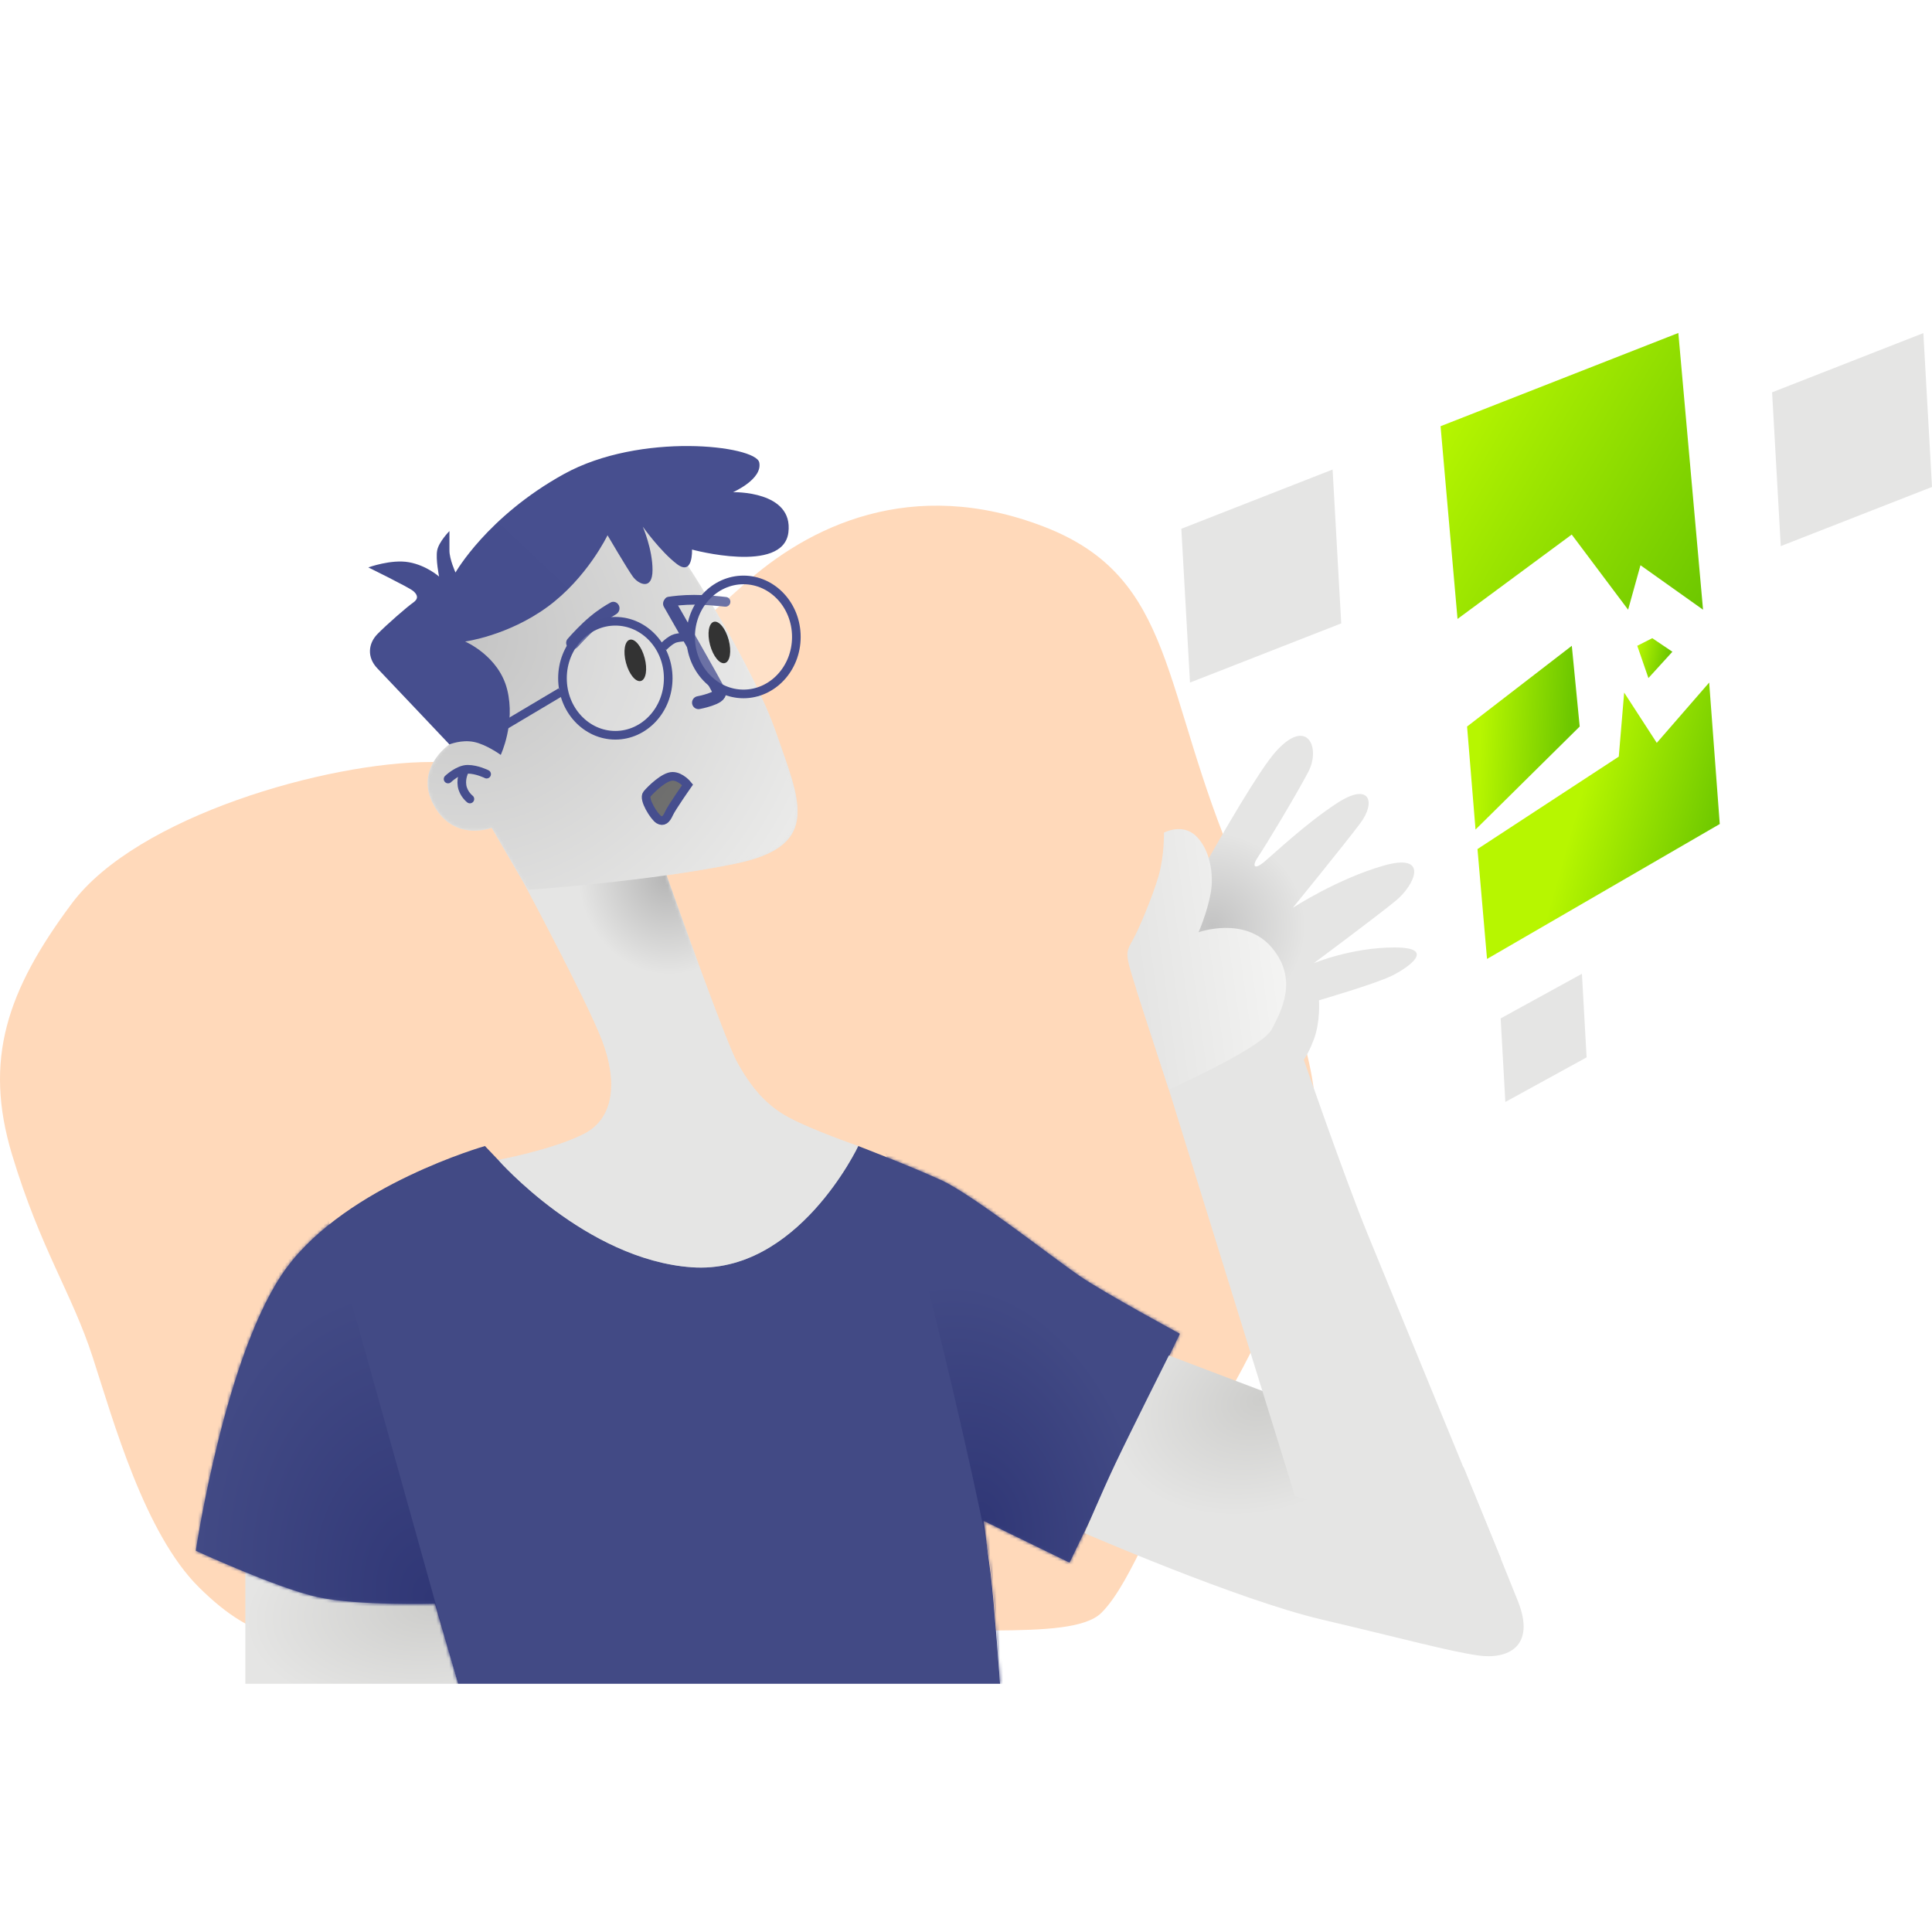 <svg xmlns="http://www.w3.org/2000/svg" width="600" height="600" fill="none" viewBox="0 0 600 600"><g clip-path="url(#clip0)"><path fill="#FFD9BA" fill-rule="evenodd" d="M384.051 269.436c-23.676-54.886-18.571-89.918-59.752-105.833-41.181-15.915-73.321-.164-93.508 18.138-20.186 18.302-64.597 54.906-96.896 54.906-32.299 0-91.403 16.875-111.59 43.93-20.186 27.055-27.453 48.54-18.571 77.982 8.882 29.442 18.572 42.97 25.032 62.863 6.46 19.894 16.149 54.906 33.106 71.617 16.957 16.71 31.984 21.811 76.395 13.057 44.411-8.753 85.064 8.33 118.977 2.76 33.914-5.57 75.095 1.591 84.785-7.958 9.689-9.548 18.571-36.604 27.453-48.54 8.883-11.936 39.601-65.948 39.601-92.207 0-26.26-1.356-35.829-25.032-90.715z" clip-rule="evenodd"></path><g filter="url(#filter0_d)"><path fill="url(#paint0_radial)" fill-rule="evenodd" d="M76.195 474.724v34.782h66.042l-7.168-24.871-58.874-9.911z" clip-rule="evenodd"></path><path fill="#424A85" fill-rule="evenodd" d="M366.425 400.808s-23.304-12.594-31.18-17.967c-7.877-5.374-33.236-25.279-42.813-29.679-9.578-4.4-25.891-10.657-25.891-10.657l-111.822 4.315-4.111-4.315s-42.662 12.129-61.59 37.784c-18.927 25.655-28.208 87.898-28.208 87.898s25.453 11.731 37.955 14.431c12.501 2.701 36.304 2.017 36.304 2.017l7.168 24.871H310.58s-1.849-25.789-2.907-34.066c-1.057-8.277-2.211-16.546-2.211-16.546l26.696 12.99 34.267-71.076z" clip-rule="evenodd"></path><mask id="fyj7jqqlla" width="307" height="168" x="60" y="342" maskUnits="userSpaceOnUse"><path fill="#fff" fill-rule="evenodd" d="M366.425 400.808s-23.304-12.594-31.18-17.967c-7.877-5.374-33.236-25.279-42.813-29.679-9.578-4.4-25.891-10.657-25.891-10.657l-111.822 4.315-4.111-4.315s-42.662 12.129-61.59 37.784c-18.927 25.655-28.208 87.898-28.208 87.898s25.453 11.731 37.955 14.431c12.501 2.701 36.304 2.017 36.304 2.017l7.168 24.871H310.58s-1.849-25.789-2.907-34.066c-1.057-8.277-2.211-16.546-2.211-16.546l26.696 12.99 34.267-71.076z" clip-rule="evenodd"></path></mask><g fill-rule="evenodd" clip-rule="evenodd" mask="url(#fyj7jqqlla)"><path fill="url(#paint1_radial)" d="M142.238 509.505l-41.233-147.628-64.715 13.01 32.155 134.618h73.793z"></path><path fill="url(#paint2_radial)" d="M310.581 509.505s-1.609-26.987-3.364-38.799c-1.754-11.812-13.929-65.21-20.689-90.417-6.761-25.207-16.481-48.18-16.481-48.18l96.378 36.943 12.348 72.783-25.841 67.67h-42.351z"></path></g><path fill="url(#paint3_radial)" fill-rule="evenodd" d="M363.002 407.54s-12.117 24.124-16.533 33.429c-4.416 9.305-9.651 21.773-9.651 21.773s47.604 20.679 73.562 26.79c25.958 6.111 39.478 9.836 48.612 11.171 9.134 1.335 18.116-2.627 12.385-16.927-5.73-14.3-16.813-41.466-16.813-41.466l-91.562-34.77z" clip-rule="evenodd"></path><path fill="#E5E5E4" fill-rule="evenodd" d="M363.002 324.942l39.181 126.322 63.968 19.442s-33.91-82.476-41.384-100.768c-7.473-18.291-20.786-56.893-20.786-56.893l-40.979 11.897z" clip-rule="evenodd"></path><path fill="url(#paint4_radial)" fill-rule="evenodd" d="M363.002 324.942s27.272-1.621 33.559-3.062c6.287-1.44 9.386-6.989 11.471-12.517 2.086-5.529 1.591-12.124 1.591-12.124s17.564-5.114 22.62-7.614c5.056-2.5 14.152-8.793.832-8.793-13.319 0-25.043 4.879-25.043 4.879s19.8-14.74 25.508-19.446c5.708-4.706 10.641-14.991-3.841-10.846-14.482 4.144-28.197 13.095-28.197 13.095s15.931-19.582 20.913-26.206c4.983-6.623 3.026-12.868-6.958-6.434s-20.515 16.53-23.199 18.667c-2.685 2.136-3.598 1.139-1.484-1.96 2.113-3.099 11.557-18.709 15.529-26.268 3.973-7.558-.365-17.345-10.249-6.133-9.884 11.213-43.121 73.769-43.121 73.769l10.069 30.993z" clip-rule="evenodd"></path><path fill="url(#paint5_linear)" fill-rule="evenodd" d="M394.911 306.317c3.055-5.767 8.4-15.647 0-25.505-8.4-9.859-22.699-4.695-22.699-4.695s2.607-5.855 3.755-12.001c1.149-6.145-.299-13.873-4.576-17.935-4.277-4.062-9.926-.995-9.926-.995s.183 6.999-1.641 13.377c-1.824 6.378-6.202 16.727-8.009 19.906-1.807 3.18-2.156 3.959-1.078 8.25 1.078 4.29 12.265 38.223 12.265 38.223s28.854-12.858 31.909-18.625z" clip-rule="evenodd"></path><path fill="url(#paint6_linear)" fill-rule="evenodd" d="M447.38 118.958l5.27 59.856 35.465-26.209 17.511 23.337 3.839-13.811 19.432 13.811L521.223 90l-73.843 28.958z" clip-rule="evenodd"></path><path fill="url(#paint7_linear)" fill-rule="evenodd" d="M461.811 284.404l-2.964-34.127 43.881-28.708 1.673-19.888 10.127 15.619 16.273-18.734 3.285 43.934-72.275 41.904z" clip-rule="evenodd"></path><path fill="url(#paint8_linear)" fill-rule="evenodd" d="M455.615 212.224l2.621 31.995 32.353-31.995-2.45-25.074-32.524 25.074z" clip-rule="evenodd"></path><path fill="url(#paint9_linear)" fill-rule="evenodd" d="M508.467 187.15l3.466 10.02 7.443-8.172-6.25-4.212-4.659 2.364z" clip-rule="evenodd"></path><path fill="#E5E5E4" fill-rule="evenodd" d="M366.873 150.812l2.692 47.754 46.969-18.368-2.684-47.783-46.977 18.397zM550.34 108.437l2.693 47.754 46.968-18.369-2.684-47.782-46.977 18.397zM466.039 302.872l1.462 25.949 25.237-13.849-1.456-25.964-25.243 13.864zM134.765 236.744c6.356 11.467 17.931 6.926 17.931 6.926l10.112 17.374h-.001s19.245 35.938 24.107 48.486c4.862 12.547 4.112 24.353-5.691 29.274-9.803 4.921-26.503 8.017-26.503 8.017s27.233 30.985 60.1 33.338c32.867 2.354 51.722-37.653 51.722-37.653s-14.146-4.881-21.571-8.862c-7.425-3.98-11.907-9.8-15.942-16.957-3.526-6.252-18.319-47.855-22.003-58.275 7.272-1.019 14.632-2.215 21.341-3.595 25.181-5.179 20.823-17.525 14.164-36.392-.471-1.333-.953-2.699-1.437-4.097-7.333-21.183-27.144-51.534-27.144-51.534s-11.631-17.131-16.988-18.499c-5.357-1.369-20.033 7.401-35.994 20.251-4.94 3.977-9.431 7.076-13.248 9.709-8.514 5.873-13.67 9.43-12.955 15.259 1.035 8.442 4.811 28.266 4.811 28.266s-11.167 7.496-4.811 18.964z" clip-rule="evenodd"></path><mask id="28vld24hgb" width="135" height="237" x="132" y="144" maskUnits="userSpaceOnUse"><path fill="#fff" fill-rule="evenodd" d="M134.765 236.744c6.356 11.467 17.931 6.926 17.931 6.926l10.112 17.374h-.001s19.245 35.938 24.107 48.486c4.862 12.547 4.112 24.353-5.691 29.274-9.803 4.921-26.503 8.017-26.503 8.017s27.233 30.985 60.1 33.338c32.867 2.354 51.722-37.653 51.722-37.653s-14.146-4.881-21.571-8.862c-7.425-3.98-11.907-9.8-15.942-16.957-3.526-6.252-18.319-47.855-22.003-58.275 7.272-1.019 14.632-2.215 21.341-3.595 25.181-5.179 20.823-17.525 14.164-36.392-.471-1.333-.953-2.699-1.437-4.097-7.333-21.183-27.144-51.534-27.144-51.534s-11.631-17.131-16.988-18.499c-5.357-1.369-20.033 7.401-35.994 20.251-4.94 3.977-9.431 7.076-13.248 9.709-8.514 5.873-13.67 9.43-12.955 15.259 1.035 8.442 4.811 28.266 4.811 28.266s-11.167 7.496-4.811 18.964z" clip-rule="evenodd"></path></mask><g fill-rule="evenodd" clip-rule="evenodd" mask="url(#28vld24hgb)"><path fill="url(#paint10_radial)" d="M162.807 261.044s19.245 35.938 24.107 48.486c4.861 12.547 4.112 24.353-5.691 29.274-9.804 4.921-26.504 8.017-26.504 8.017s27.234 30.985 60.101 33.338c32.867 2.354 51.721-37.653 51.721-37.653s-14.145-4.881-21.57-8.862c-7.425-3.98-11.907-9.8-15.942-16.957-4.036-7.157-22.837-60.638-22.837-60.638l-43.385 4.995z"></path><path fill="url(#paint11_radial)" d="M152.696 243.67s-11.574 4.541-17.93-6.926c-6.356-11.468 4.81-18.964 4.81-18.964s-3.775-19.824-4.81-28.266c-1.036-8.442 10.242-12.118 26.203-24.968 15.961-12.85 30.637-21.62 35.994-20.251 5.357 1.368 16.988 18.499 16.988 18.499s19.811 30.351 27.144 51.534c7.333 21.183 14.234 34.944-12.727 40.489-26.962 5.545-64.45 8.132-64.45 8.132l-11.222-19.279z"></path></g><path fill="url(#paint12_linear)" fill-rule="evenodd" d="M114.38 162.81s12.447 6.096 13.911 7.297c1.464 1.201 1.75 2.453 0 3.649-1.751 1.196-8.285 6.88-11.098 9.776-2.813 2.896-3.316 7.169 0 10.628 3.316 3.46 22.383 23.619 22.383 23.619s3.727-1.549 7.596-.774c3.868.774 8.337 4.028 8.337 4.028s4.618-9.754 2.007-20.27c-2.612-10.515-13.083-14.942-13.083-14.942s13.27-1.756 25.586-10.751c12.316-8.995 18.655-22.247 18.655-22.247s6.129 10.453 7.857 12.834c1.728 2.381 6.116 4.473 6.116-2.052 0-6.526-3.03-13.458-3.03-13.458s5.46 7.689 10.58 11.6c5.119 3.91 4.713-4.485 4.713-4.485s28.299 7.709 29.931-5.307c1.632-13.016-17.197-12.514-17.197-12.514s9.263-4.015 8.143-9.248c-1.119-5.232-36.895-9.524-60.695 3.641-23.799 13.166-33.634 30.557-33.634 30.557s-1.882-4.109-1.882-6.843v-6.034s-3.311 3.341-3.811 6.034c-.501 2.692.596 8.109.596 8.109s-3.872-3.478-9.383-4.461c-5.511-.984-12.598 1.614-12.598 1.614z" clip-rule="evenodd"></path><path stroke="#464E8E" stroke-linecap="round" stroke-width="2.681" d="M139.154 228.524s3.168-3.025 6.078-3.025c2.909 0 5.892 1.513 5.892 1.513"></path><path stroke="#464E8E" stroke-linecap="round" stroke-width="2.681" d="M144.295 225.918s-1.207 2.097-.807 4.677c.4 2.58 2.441 4.137 2.441 4.137"></path><path fill="#000" fill-rule="evenodd" d="M199.02 198.078c1.598-.428 2.125-3.644 1.177-7.182-.948-3.538-3.012-6.06-4.61-5.631-1.598.428-2.125 3.643-1.177 7.182.948 3.538 3.012 6.059 4.61 5.631zM225.124 192.515c1.598-.428 2.125-3.643 1.177-7.182-.949-3.538-3.013-6.06-4.61-5.631-1.598.428-2.125 3.643-1.177 7.182.948 3.538 3.012 6.059 4.61 5.631z" clip-rule="evenodd"></path><path stroke="#464E8E" stroke-linecap="round" stroke-width="4.022" d="M207.935 174.067s14.704 25.545 15.472 27.459c.768 1.914-6.473 3.282-6.473 3.282"></path><path fill="#474F8F" fill-rule="evenodd" d="M206.29 173.385c0-.709.492-1.319 1.192-1.432 1.515-.245 4.381-.607 8.066-.607 3.951 0 7.982.416 9.985.658.747.09 1.297.725 1.297 1.477 0 .91-.798 1.617-1.704 1.519-2.247-.244-6.295-.629-9.522-.629-2.908 0-5.759.312-7.525.553-.936.127-1.789-.595-1.789-1.539zM191.923 174.178c-.57-.679-1.516-.897-2.295-.476-1.41.762-3.796 2.2-6.465 4.44-2.866 2.405-5.467 5.238-6.863 6.834-.633.725-.625 1.794-.006 2.531.798.952 2.265.961 3.098.04 1.571-1.739 4.07-4.39 6.321-6.279 1.952-1.637 4.076-3.003 5.621-3.914 1.115-.659 1.421-2.184.589-3.176z" clip-rule="evenodd"></path><path fill="#fff" fill-opacity=".2" stroke="#464E8E" stroke-width="2.681" d="M207.518 197.234c0 9.866-7.437 17.702-16.418 17.702-8.981 0-16.418-7.836-16.418-17.702 0-9.866 7.437-17.702 16.418-17.702 8.981 0 16.418 7.836 16.418 17.702zM247.314 184.396c0 9.866-7.438 17.702-16.418 17.702-8.981 0-16.419-7.836-16.419-17.702 0-9.866 7.438-17.702 16.419-17.702 8.98 0 16.418 7.836 16.418 17.702z"></path><path stroke="#464E8E" stroke-width="2.681" d="M205.957 187.525s2.163-2.265 3.793-2.697c1.63-.432 3.793-.432 3.793-.432M174.131 201.525l-17.504 10.412"></path><path fill="#000" fill-opacity=".5" fill-rule="evenodd" stroke="#464E8E" stroke-width="2.681" d="M213.543 230.325s-2.118-2.636-4.686-2.636c-2.567 0-6.649 3.979-7.931 5.511-1.283 1.532 2.29 7.094 3.66 7.918 1.37.823 2.323.019 3.16-1.867.837-1.885 5.797-8.926 5.797-8.926z" clip-rule="evenodd"></path><mask id="lehctdatlc" width="541" height="420" x="60" y="90" maskUnits="userSpaceOnUse"><path fill="#fff" fill-rule="evenodd" d="M452.65 178.814l-5.27-59.856L521.223 90l7.674 85.942-19.432-13.811-3.839 13.811-17.511-23.337-35.465 26.209zM114.38 162.81s12.447 6.096 13.911 7.297l86.226 87.192c-2.487.392-4.994.763-7.491 1.113 3.684 10.42 18.477 52.022 22.003 58.274 4.035 7.158 8.517 12.977 15.942 16.958 7.404 3.969 21.49 8.834 21.57 8.861 0 0-18.854 40.007-51.721 37.654-32.867-2.354-60.1-33.339-60.1-33.339h-.001l-4.111-4.315s-42.662 12.129-61.59 37.784c-18.927 25.655-28.208 87.897-28.208 87.897s6.958 3.208 15.385 6.654v34.666l66.042-.001H310.58s-1.849-25.788-2.907-34.065c-1.057-8.278-2.211-16.546-2.211-16.546l26.696 12.99 6.576-13.639c-1.168 2.717-1.916 4.497-1.916 4.497s47.603 20.68 73.561 26.791c8.479 1.996 15.63 3.737 21.735 5.224l.014.003.006.002.006.001c12.573 3.062 20.705 5.042 26.852 5.94 9.134 1.335 18.116-2.626 12.385-16.926-1.492-3.725-3.348-8.322-5.277-13.085l.05.015-3.162-7.691c-4.431-10.918-8.424-20.705-8.424-20.705l-.102-.039c-10.553-25.677-25.107-61.103-29.695-72.333-6.287-15.386-16.705-45.144-19.855-54.208 1.293-1.951 2.287-4.161 3.12-6.368 2.085-5.529 1.591-12.124 1.591-12.124s17.564-5.113 22.619-7.613c5.056-2.5 14.152-8.793.833-8.793-13.319 0-25.043 4.879-25.043 4.879s19.799-14.74 25.507-19.446c5.708-4.706 10.641-14.991-3.841-10.846-14.482 4.144-28.197 13.095-28.197 13.095s15.931-19.582 20.914-26.206c4.982-6.624 3.025-12.868-6.959-6.434-7.581 4.886-15.478 11.883-20.015 15.903-1.438 1.274-2.538 2.249-3.184 2.763-2.684 2.137-3.597 1.14-1.484-1.959s11.557-18.71 15.53-26.268c3.972-7.558-.365-17.345-10.25-6.133-4.159 4.719-12.455 18.531-20.669 32.946-.809-2.72-2.134-5.18-3.993-6.946-4.277-4.062-9.926-.995-9.926-.995s.183 6.999-1.641 13.377c-1.824 6.378-6.202 16.727-8.009 19.906-1.807 3.18-2.156 3.959-1.078 8.25.256 1.019 1.083 3.714 2.196 7.229l-.001.002.059.18c3.458 10.92 9.578 29.498 9.989 30.746l.022.067 29.039 93.625-28.89-10.97-148.634-150.299c4.758-.75 9.445-1.577 13.851-2.483 25.181-5.178 20.823-17.525 14.164-36.391l-.179-.506c-.414-1.173-.835-2.37-1.258-3.592-7.333-21.183-27.144-51.533-27.144-51.533s-.104-.154-.298-.434c1.441-1.293 1.258-5.098 1.258-5.098s28.298 7.709 29.93-5.307c1.632-13.016-17.197-12.514-17.197-12.514s9.263-4.015 8.144-9.248c-1.12-5.232-36.896-9.524-60.695 3.641-23.8 13.166-33.635 30.557-33.635 30.557s-1.882-4.109-1.882-6.843v-6.034s-3.31 3.341-3.811 6.034c-.501 2.692.596 8.109.596 8.109s-3.872-3.478-9.383-4.461c-5.511-.984-12.598 1.614-12.598 1.614zm347.431 121.594l-2.964-34.127 43.881-28.708 1.673-19.888 10.126 15.619 16.274-18.734 3.285 43.933-72.275 41.905zm-3.575-40.185l-2.621-31.995 32.524-25.074 2.45 25.074-32.353 31.995zm50.231-57.069l3.466 10.02 7.444-8.172-6.251-4.212-4.659 2.364zm-138.902 11.416l-2.693-47.754 46.978-18.397 2.683 47.782-46.968 18.369zm180.775-90.129l2.693 47.754 46.968-18.369-2.683-47.782-46.978 18.397zm-82.839 220.384l-1.462-25.949 25.243-13.864 1.456 25.964-25.237 13.849z" clip-rule="evenodd"></path></mask></g></g><defs><radialGradient id="paint0_radial" cx="0" cy="0" r="1" gradientTransform="matrix(-59.157 6.971 -3.803 -32.267 135.352 485.143)" gradientUnits="userSpaceOnUse"><stop stop-color="#CDCDCB"></stop><stop offset="1" stop-color="#E5E5E4"></stop></radialGradient><radialGradient id="paint1_radial" cx="0" cy="0" r="1" gradientTransform="rotate(168.497 42.591 248.246) scale(71.397 97.567)" gradientUnits="userSpaceOnUse"><stop stop-color="#303776"></stop><stop offset="1" stop-color="#424A85"></stop></radialGradient><radialGradient id="paint2_radial" cx="0" cy="0" r="1" gradientTransform="rotate(-104.644 329.911 111.612) scale(75.481 51.177)" gradientUnits="userSpaceOnUse"><stop stop-color="#303776"></stop><stop offset="1" stop-color="#424A85"></stop></radialGradient><radialGradient id="paint3_radial" cx="0" cy="0" r="1" gradientTransform="rotate(71.981 -94.08 480.35) scale(34.72 48.113)" gradientUnits="userSpaceOnUse"><stop stop-color="#CDCDCB"></stop><stop offset="1" stop-color="#E5E5E4"></stop></radialGradient><radialGradient id="paint4_radial" cx="0" cy="0" r="1" gradientTransform="matrix(21.287 -19.51 19.608 21.394 376.465 274.178)" gradientUnits="userSpaceOnUse"><stop stop-color="#C3C3C3"></stop><stop offset="1" stop-color="#E5E5E4"></stop></radialGradient><radialGradient id="paint10_radial" cx="0" cy="0" r="1" gradientTransform="matrix(-26.719 4.984 -5.503 -29.497 206.817 259.357)" gradientUnits="userSpaceOnUse"><stop stop-color="#B6B6B6"></stop><stop offset="1" stop-color="#E5E5E4"></stop></radialGradient><radialGradient id="paint11_radial" cx="0" cy="0" r="1" gradientTransform="rotate(30.332 -269.794 357.496) scale(120.585 122.443)" gradientUnits="userSpaceOnUse"><stop stop-color="#C4C4C4"></stop><stop offset="1" stop-color="#EBEBEA"></stop></radialGradient><linearGradient id="paint5_linear" x1="394.426" x2="349.371" y1="250.693" y2="256.962" gradientUnits="userSpaceOnUse"><stop stop-color="#F4F4F3"></stop><stop offset="1" stop-color="#E5E5E4"></stop></linearGradient><linearGradient id="paint6_linear" x1="420.935" x2="506.444" y1="161.091" y2="212.011" gradientUnits="userSpaceOnUse"><stop stop-color="#B7F600"></stop><stop offset="1" stop-color="#6DC700"></stop></linearGradient><linearGradient id="paint7_linear" x1="485.804" x2="528.297" y1="251.68" y2="263.727" gradientUnits="userSpaceOnUse"><stop stop-color="#B7F600"></stop><stop offset="1" stop-color="#6DC700"></stop></linearGradient><linearGradient id="paint8_linear" x1="458.618" x2="486.523" y1="234.268" y2="235.804" gradientUnits="userSpaceOnUse"><stop stop-color="#B7F600"></stop><stop offset="1" stop-color="#6DC700"></stop></linearGradient><linearGradient id="paint9_linear" x1="507.378" x2="517.013" y1="193.914" y2="195.854" gradientUnits="userSpaceOnUse"><stop stop-color="#B7F600"></stop><stop offset="1" stop-color="#6DC700"></stop></linearGradient><linearGradient id="paint12_linear" x1="185.887" x2="107.083" y1="99.152" y2="183.047" gradientUnits="userSpaceOnUse"><stop stop-color="#474F8F"></stop><stop offset="1" stop-color="#464E8E"></stop></linearGradient><clipPath id="clip0"><path fill="#fff" d="M0 0H600V600H0z"></path></clipPath><filter id="filter0_d" width="606.228" height="486.542" x="27.291" y="69.889" color-interpolation-filters="sRGB" filterUnits="userSpaceOnUse"><feFlood flood-opacity="0" result="BackgroundImageFix"></feFlood><feColorMatrix in="SourceAlpha" values="0 0 0 0 0 0 0 0 0 0 0 0 0 0 0 0 0 0 127 0"></feColorMatrix><feOffset dy="13.407"></feOffset><feGaussianBlur stdDeviation="16.759"></feGaussianBlur><feColorMatrix values="0 0 0 0 0 0 0 0 0 0 0 0 0 0 0 0 0 0 0.3 0"></feColorMatrix><feBlend in2="BackgroundImageFix" result="effect1_dropShadow"></feBlend><feBlend in="SourceGraphic" in2="effect1_dropShadow" result="shape"></feBlend></filter></defs></svg>